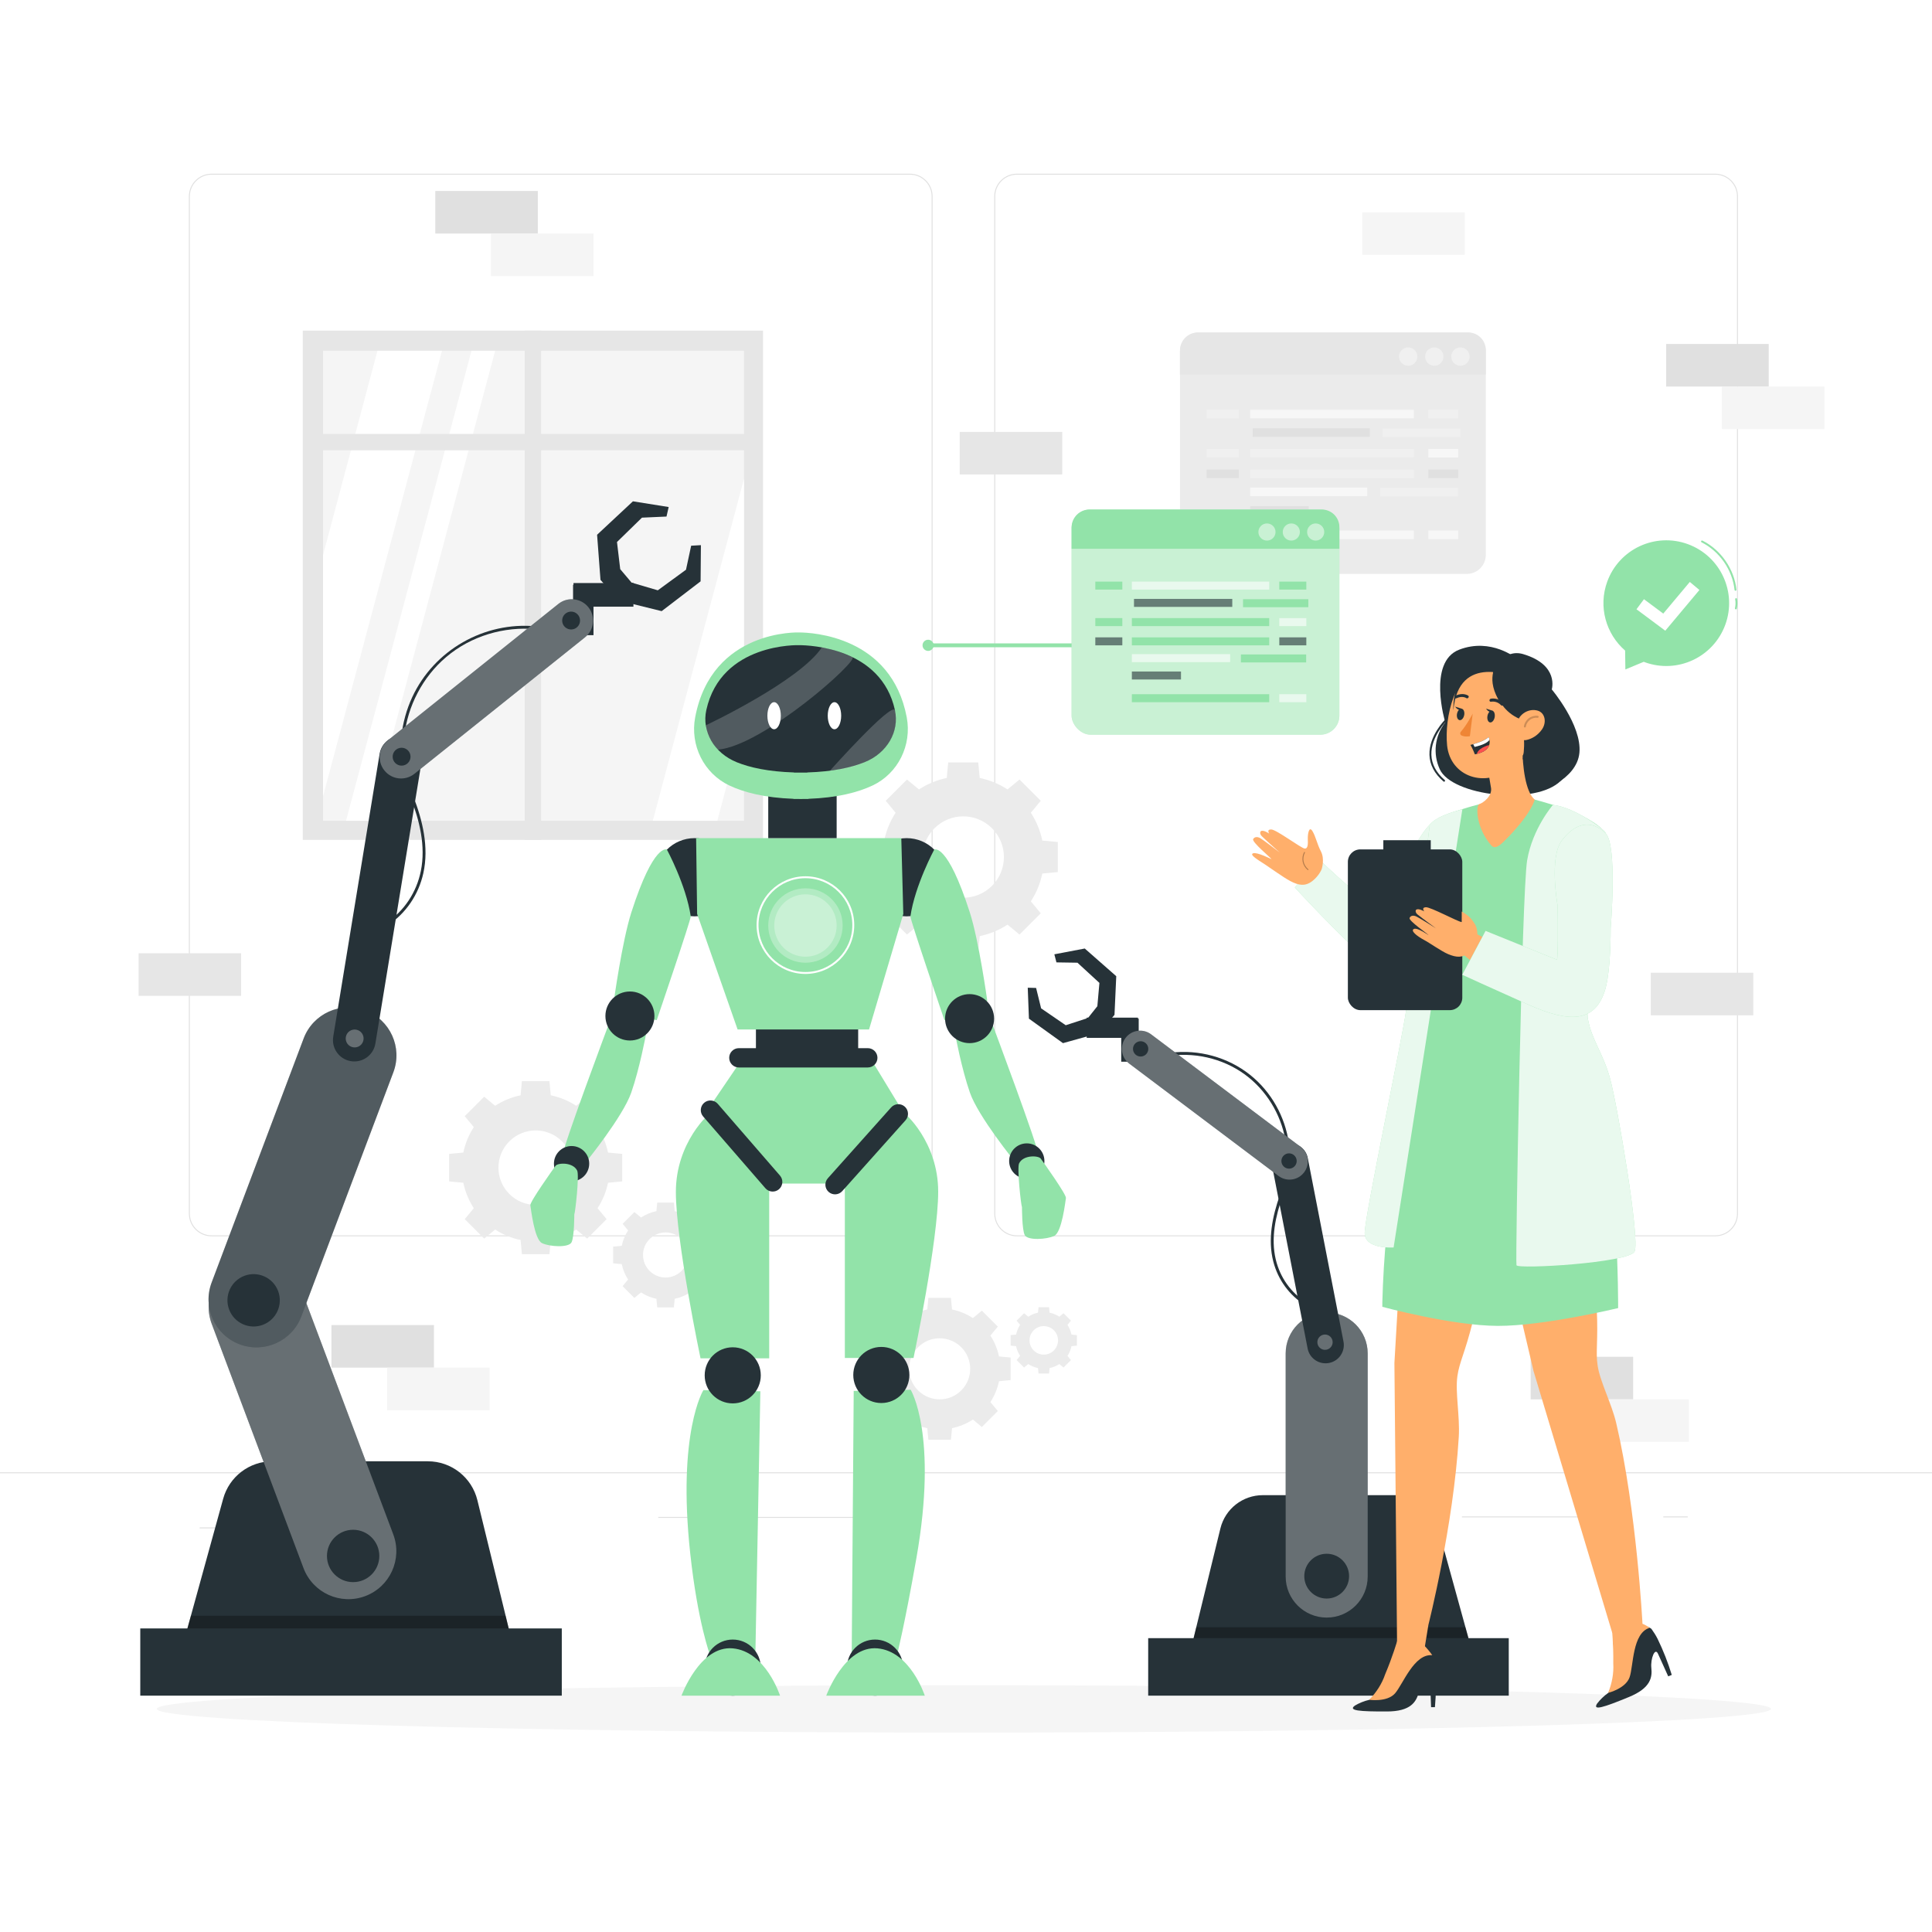<svg class="animated" id="freepik_stories-people-creating-robot" xmlns="http://www.w3.org/2000/svg" viewBox="0 0 500 500" version="1.1" xmlns:xlink="http://www.w3.org/1999/xlink" xmlns:svgjs="http://svgjs.com/svgjs"><style>svg#freepik_stories-people-creating-robot:not(.animated) .animable {opacity: 0;}svg#freepik_stories-people-creating-robot.animated #freepik--background-complete--inject-121 {animation: 7.6s 1 forwards linear slideDown;animation-delay: 0s;}            @keyframes slideDown {                0% {                    opacity: 0;                    transform: translateY(-30px);                }                100% {                    opacity: 1;                    transform: translateY(0);                }            }        </style><g id="freepik--background-complete--inject-121" class="animable animator-active" style="transform-origin: 250px 224.893px;"><g id="el43xz705b4gr" class="animable" style="transform-origin: 250px 224.893px;"><g id="el7dvybb2lf0n" class="animable" style="transform-origin: 250px 213.115px;"><g id="elo7e31i1chrg" class="animable" style="transform-origin: 249.333px 182.456px;"><path d="M443.92,319.954h-180.746c-3.232,0-5.862-2.63-5.862-5.862V50.819c0-3.232,2.63-5.862,5.862-5.862h180.746c3.232,0,5.862,2.629,5.862,5.862V314.092c0,3.233-2.63,5.862-5.862,5.862ZM263.174,45.207c-3.095,0-5.612,2.518-5.612,5.612V314.092c0,3.095,2.518,5.612,5.612,5.612h180.746c3.095,0,5.612-2.517,5.612-5.612V50.819c0-3.094-2.518-5.612-5.612-5.612h-180.746Z" style="fill: rgb(224, 224, 224); transform-origin: 353.547px 182.456px;" id="elqqve35cqk5" class="animable"></path><path d="M235.493,319.954H54.746c-3.232,0-5.862-2.63-5.862-5.862V50.819c0-3.232,2.629-5.862,5.862-5.862H235.493c3.232,0,5.862,2.629,5.862,5.862V314.092c0,3.233-2.63,5.862-5.862,5.862ZM54.746,45.207c-3.094,0-5.612,2.518-5.612,5.612V314.092c0,3.095,2.518,5.612,5.612,5.612H235.493c3.095,0,5.612-2.517,5.612-5.612V50.819c0-3.094-2.518-5.612-5.612-5.612H54.746Z" style="fill: rgb(224, 224, 224); transform-origin: 145.119px 182.456px;" id="elbmh8yblus8" class="animable"></path></g><rect x="0" y="381.024" width="500" height=".25" style="fill: rgb(224, 224, 224); transform-origin: 250px 381.149px;" id="elf82h10ldxr" class="animable"></rect></g><rect x="51.672" y="395.288" width="16.06" height=".25" style="fill: rgb(224, 224, 224); transform-origin: 59.702px 395.413px;" id="elsk0uolwqr6g" class="animable"></rect><rect x="170.352" y="392.578" width="53.53" height=".25" style="fill: rgb(224, 224, 224); transform-origin: 197.117px 392.703px;" id="ellm7erw1xjr" class="animable"></rect><rect x="68.732" y="404.578" width="36.25" height=".25" style="fill: rgb(224, 224, 224); transform-origin: 86.857px 404.703px;" id="ele51pqc9b316" class="animable"></rect><rect x="378.352" y="392.448" width="43.19" height=".25" style="fill: rgb(224, 224, 224); transform-origin: 399.947px 392.573px;" id="elpfl5zyagh9b" class="animable"></rect><rect x="430.452" y="392.448" width="6.33" height=".25" style="fill: rgb(224, 224, 224); transform-origin: 433.617px 392.573px;" id="el2gqnv6i45il" class="animable"></rect><rect x="316.212" y="398.678" width="53.89" height=".25" style="fill: rgb(224, 224, 224); transform-origin: 343.157px 398.803px;" id="elcf0e7fe3jus" class="animable"></rect></g><g id="elokm5ncascv" class="animable" style="transform-origin: 137.912px 151.459px;"><rect x="78.356" y="85.556" width="119.113" height="131.806" style="fill: rgb(230, 230, 230); transform-origin: 137.912px 151.459px;" id="ele4fvim9dl6o" class="animable"></rect><rect x="83.597" y="90.777" width="108.943" height="121.635" style="fill: rgb(245, 245, 245); transform-origin: 138.069px 151.595px;" id="elcbn47go7mv5" class="animable"></rect><polygon points="114.387 90.777 83.597 206.087 83.597 143.662 97.686 90.777 114.387 90.777" style="fill: rgb(255, 255, 255); transform-origin: 98.992px 148.432px;" id="elxa5bjhdjnw" class="animable"></polygon><polygon points="128.147 90.777 95.676 212.412 89.552 212.412 122.023 90.777 128.147 90.777" style="fill: rgb(255, 255, 255); transform-origin: 108.85px 151.595px;" id="el8hf5cj0csu6" class="animable"></polygon><polygon points="192.54 123.946 192.54 186.382 185.644 212.412 168.943 212.412 192.54 123.946" style="fill: rgb(255, 255, 255); transform-origin: 180.741px 168.179px;" id="el9jzlbzg6z46" class="animable"></polygon><rect x="135.797" y="85.556" width="4.231" height="131.806" style="fill: rgb(230, 230, 230); transform-origin: 137.912px 151.459px;" id="elkmk9lzasht" class="animable"></rect><rect x="80.424" y="112.301" width="114.76" height="4.231" style="fill: rgb(230, 230, 230); transform-origin: 137.804px 114.416px;" id="elhyv8vqnk7a5" class="animable"></rect></g><g id="elt8rvhwaq5tc" class="animable" style="transform-origin: 344.954px 117.287px;"><g id="elp5ozvq902pn" class="animable" style="transform-origin: 344.954px 117.287px;"><rect x="305.38" y="86.044" width="79.15" height="62.486" rx="4.936" ry="4.936" style="fill: rgb(235, 235, 235); transform-origin: 344.955px 117.287px;" id="el493tvl5pq4c" class="animable"></rect><path d="M310.006,86.044h69.977c2.509,0,4.546,2.037,4.546,4.546v6.35h-79.15v-6.269c0-2.554,2.073-4.627,4.627-4.627Z" style="fill: rgb(230, 230, 230); transform-origin: 344.954px 91.492px;" id="el4ot9gvykp1b" class="animable"></path></g><g id="el83fs0bq9miv" class="animable" style="transform-origin: 371.195px 92.287px;"><g id="el0q038cm6q16p"><path d="M380.333,92.287c0,1.314-1.065,2.378-2.379,2.378s-2.378-1.065-2.378-2.378,1.065-2.379,2.378-2.379,2.379,1.065,2.379,2.379Z" style="fill: rgb(250, 250, 250); opacity: 0.5; transform-origin: 377.955px 92.287px;" class="animable"></path></g><g id="el1a6rr88yxly"><circle cx="371.195" cy="92.287" r="2.378" style="fill: rgb(250, 250, 250); opacity: 0.5; transform-origin: 371.195px 92.287px;" class="animable"></circle></g><g id="el4lgzwrks14x"><path d="M366.813,92.287c0,1.314-1.065,2.378-2.378,2.378s-2.378-1.065-2.378-2.378,1.065-2.379,2.378-2.379,2.378,1.065,2.378,2.379Z" style="fill: rgb(250, 250, 250); opacity: 0.5; transform-origin: 364.435px 92.287px;" class="animable"></path></g></g><g id="eld6j44jcniy7"><rect x="323.548" y="106.049" width="42.348" height="2.218" style="fill: rgb(255, 255, 255); opacity: 0.6; transform-origin: 344.722px 107.158px;" class="animable"></rect></g><rect x="324.208" y="110.847" width="30.301" height="2.218" style="fill: rgb(224, 224, 224); transform-origin: 339.359px 111.956px;" id="el3vzvptqaygs" class="animable"></rect><rect x="369.644" y="106.049" width="7.739" height="2.218" style="fill: rgb(240, 240, 240); transform-origin: 373.514px 107.158px;" id="el1vmkplr8na" class="animable"></rect><rect x="312.277" y="106.049" width="8.331" height="2.218" style="fill: rgb(240, 240, 240); transform-origin: 316.442px 107.158px;" id="elvhrk7pw7y9" class="animable"></rect><rect x="323.548" y="116.178" width="42.348" height="2.218" style="fill: rgb(240, 240, 240); transform-origin: 344.722px 117.287px;" id="elo0dtse01ois" class="animable"></rect><g id="elb6wxzy06o65"><rect x="369.644" y="116.178" width="7.739" height="2.218" style="fill: rgb(255, 255, 255); opacity: 0.6; transform-origin: 373.514px 117.287px;" class="animable"></rect></g><rect x="312.277" y="116.178" width="8.331" height="2.218" style="fill: rgb(240, 240, 240); transform-origin: 316.442px 117.287px;" id="el0stwindrktx" class="animable"></rect><g id="eli7kvu79qdy"><rect x="323.548" y="137.295" width="42.348" height="2.218" style="fill: rgb(255, 255, 255); opacity: 0.6; transform-origin: 344.722px 138.404px;" class="animable"></rect></g><g id="elyukih8hpx9j"><rect x="369.644" y="137.295" width="7.739" height="2.218" style="fill: rgb(255, 255, 255); opacity: 0.6; transform-origin: 373.514px 138.404px;" class="animable"></rect></g><rect x="323.548" y="121.519" width="42.348" height="2.218" style="fill: rgb(240, 240, 240); transform-origin: 344.722px 122.628px;" id="el194muorx9ar" class="animable"></rect><rect x="369.644" y="121.519" width="7.739" height="2.218" style="fill: rgb(224, 224, 224); transform-origin: 373.514px 122.628px;" id="elr27khaf0rk" class="animable"></rect><rect x="312.277" y="121.519" width="8.331" height="2.218" style="fill: rgb(224, 224, 224); transform-origin: 316.442px 122.628px;" id="elw2lbj9gtder" class="animable"></rect><rect x="357.826" y="110.935" width="20.128" height="2.218" style="fill: rgb(240, 240, 240); transform-origin: 367.89px 112.044px;" id="el0ft8xzsfhwbt" class="animable"></rect><g id="elyty5cfiwgj"><rect x="323.548" y="126.175" width="30.301" height="2.218" style="fill: rgb(255, 255, 255); opacity: 0.6; transform-origin: 338.699px 127.284px;" class="animable"></rect></g><rect x="357.167" y="126.262" width="20.128" height="2.218" style="fill: rgb(240, 240, 240); transform-origin: 367.231px 127.371px;" id="elguemwk19rsd" class="animable"></rect><rect x="323.548" y="130.997" width="15.151" height="2.218" style="fill: rgb(224, 224, 224); transform-origin: 331.123px 132.106px;" id="elu1b08q7bdb" class="animable"></rect></g><path d="M231.79,210.342c-1.462,2.226-2.444,4.671-2.968,7.193l-4.017,.378v7.779l4.017,.379c.523,2.521,1.506,4.966,2.968,7.193l-2.565,3.099,5.501,5.5,3.099-2.565c2.226,1.461,4.671,2.445,7.193,2.968l.378,4.017h7.779l.378-4.017c2.522-.524,4.967-1.507,7.193-2.968l3.099,2.565,5.5-5.501-2.565-3.099c1.461-2.226,2.444-4.671,2.968-7.193l4.016-.379v-7.779l-4.016-.379c-.524-2.521-1.507-4.966-2.969-7.192l2.565-3.099-5.5-5.5-3.099,2.565c-2.226-1.462-4.672-2.445-7.193-2.969l-.378-4.017h-7.779l-.378,4.017c-2.522,.524-4.967,1.506-7.193,2.968l-3.099-2.565-5.501,5.501,2.565,3.099Zm24.941,4.015c4.112,4.112,4.112,10.78,0,14.892-4.113,4.113-10.78,4.112-14.892,0-4.113-4.112-4.112-10.78,0-14.892,4.112-4.112,10.78-4.113,14.892,0Z" style="fill: rgb(235, 235, 235); transform-origin: 249.284px 221.802px;" id="elkgjlo1o1fb" class="animable"></path><path d="M122.623,291.702c-1.338,2.037-2.237,4.274-2.716,6.582l-3.676,.346v7.118l3.676,.346c.479,2.307,1.379,4.545,2.716,6.582l-2.348,2.836,5.034,5.033,2.836-2.348c2.037,1.337,4.275,2.237,6.582,2.716l.346,3.676h7.118l.346-3.676c2.308-.479,4.545-1.379,6.582-2.716l2.836,2.348,5.033-5.033-2.347-2.836c1.337-2.037,2.237-4.274,2.716-6.582l3.675-.346v-7.118l-3.675-.346c-.479-2.307-1.379-4.545-2.717-6.582l2.348-2.836-5.033-5.033-2.836,2.348c-2.037-1.338-4.275-2.238-6.582-2.717l-.346-3.676h-7.118l-.346,3.676c-2.307,.479-4.545,1.379-6.582,2.716l-2.836-2.348-5.034,5.034,2.348,2.836Zm22.823,3.674c3.763,3.763,3.763,9.865,0,13.628-3.763,3.763-9.865,3.763-13.628,0-3.763-3.763-3.763-9.864,0-13.628,3.763-3.763,9.864-3.763,13.628,0Z" style="fill: rgb(235, 235, 235); transform-origin: 138.631px 302.189px;" id="el0sajeo3errse" class="animable"></path><path d="M230.055,345.649c-1.097,1.67-1.834,3.505-2.228,5.398l-3.014,.284v5.837l3.014,.284c.392,1.892,1.13,3.727,2.227,5.397l-1.925,2.325,4.128,4.128,2.325-1.925c1.671,1.097,3.505,1.835,5.398,2.227l.284,3.014h5.837l.284-3.014c1.892-.393,3.727-1.131,5.398-2.228l2.325,1.925,4.128-4.128-1.925-2.325c1.097-1.671,1.834-3.505,2.227-5.397l3.014-.284v-5.837l-3.014-.284c-.393-1.892-1.131-3.727-2.228-5.397l1.925-2.325-4.128-4.128-2.325,1.925c-1.671-1.097-3.506-1.835-5.397-2.228l-.284-3.014h-5.837l-.284,3.014c-1.892,.393-3.727,1.13-5.397,2.227l-2.325-1.925-4.128,4.128,1.925,2.325Zm18.716,3.013c3.086,3.086,3.086,8.089,0,11.175-3.086,3.086-8.09,3.086-11.175,0s-3.086-8.089,0-11.175c3.086-3.086,8.089-3.086,11.175,0Z" style="fill: rgb(235, 235, 235); transform-origin: 243.182px 354.248px;" id="elzyroa8041we" class="animable"></path><path d="M162.552,318.436c-.81,1.234-1.354,2.588-1.645,3.986l-2.226,.21v4.31l2.226,.21c.29,1.397,.835,2.752,1.645,3.986l-1.422,1.717,3.048,3.048,1.717-1.422c1.234,.81,2.588,1.355,3.986,1.645l.21,2.226h4.31l.21-2.226c1.397-.29,2.752-.835,3.986-1.645l1.717,1.422,3.048-3.048-1.422-1.717c.81-1.234,1.355-2.588,1.645-3.986l2.226-.21v-4.31l-2.225-.21c-.29-1.397-.835-2.752-1.645-3.986l1.422-1.717-3.048-3.048-1.717,1.422c-1.234-.81-2.589-1.355-3.986-1.645l-.21-2.226h-4.31l-.21,2.226c-1.397,.29-2.752,.835-3.986,1.645l-1.717-1.422-3.048,3.048,1.422,1.717Zm13.821,2.225c2.279,2.279,2.279,5.974,0,8.252-2.279,2.279-5.974,2.279-8.252,0s-2.279-5.973,0-8.252c2.279-2.279,5.973-2.279,8.252,0Z" style="fill: rgb(235, 235, 235); transform-origin: 172.246px 324.787px;" id="elnk1fvl8h77" class="animable"></path><path d="M264,342.871c-.512,.78-.857,1.637-1.04,2.521l-1.407,.132v2.726l1.408,.133c.183,.883,.528,1.74,1.04,2.52l-.899,1.086,1.927,1.927,1.086-.899c.78,.512,1.637,.857,2.52,1.04l.133,1.408h2.726l.133-1.407c.884-.184,1.74-.528,2.52-1.04l1.086,.899,1.927-1.927-.899-1.086c.512-.78,.857-1.637,1.04-2.52l1.407-.133v-2.726l-1.407-.133c-.183-.883-.528-1.74-1.04-2.52l.899-1.086-1.927-1.927-1.086,.899c-.78-.512-1.637-.857-2.52-1.04l-.133-1.408h-2.726l-.133,1.408c-.883,.183-1.74,.528-2.52,1.04l-1.086-.899-1.927,1.927,.899,1.086Zm8.739,1.407c1.441,1.441,1.441,3.777,0,5.218s-3.777,1.441-5.218,0c-1.441-1.441-1.441-3.777,0-5.218,1.441-1.441,3.777-1.441,5.218,0Z" style="fill: rgb(235, 235, 235); transform-origin: 270.13px 346.887px;" id="elqkpwucquyn" class="animable"></path><rect x="352.557" y="54.936" width="26.533" height="11.018" style="fill: rgb(245, 245, 245); transform-origin: 365.824px 60.445px;" id="eljwhmtxmyg4" class="animable"></rect><rect x="35.868" y="246.702" width="26.533" height="11.018" style="fill: rgb(230, 230, 230); transform-origin: 49.135px 252.211px;" id="el6z0hbb134h2" class="animable"></rect><rect x="427.215" y="251.743" width="26.533" height="11.018" style="fill: rgb(230, 230, 230); transform-origin: 440.481px 257.252px;" id="elcwwtyf6bvbh" class="animable"></rect><rect x="248.373" y="111.778" width="26.533" height="11.018" style="fill: rgb(230, 230, 230); transform-origin: 261.639px 117.287px;" id="elq3pajzwgnim" class="animable"></rect><g id="elfgji83wcppm" class="animable" style="transform-origin: 451.68px 100.038px;"><rect x="431.206" y="89.02" width="26.533" height="11.018" style="fill: rgb(224, 224, 224); transform-origin: 444.473px 94.529px;" id="el2b5i3lqg2fq" class="animable"></rect><rect x="445.62" y="100.037" width="26.533" height="11.018" style="fill: rgb(245, 245, 245); transform-origin: 458.887px 105.546px;" id="elf0ns47taxwm" class="animable"></rect></g><g id="el2txr3af8xtr" class="animable" style="transform-origin: 133.128px 60.445px;"><rect x="112.654" y="49.427" width="26.533" height="11.018" style="fill: rgb(224, 224, 224); transform-origin: 125.921px 54.936px;" id="elwu6w5sunb6k" class="animable"></rect><rect x="127.068" y="60.445" width="26.533" height="11.018" style="fill: rgb(245, 245, 245); transform-origin: 140.334px 65.954px;" id="elhyfklz6c6g9" class="animable"></rect></g><g id="elf6iluv9sy1o" class="animable" style="transform-origin: 106.248px 353.944px;"><rect x="85.774" y="342.926" width="26.533" height="11.018" style="fill: rgb(224, 224, 224); transform-origin: 99.04px 348.435px;" id="elontip4f7tbg" class="animable"></rect><rect x="100.188" y="353.944" width="26.533" height="11.018" style="fill: rgb(245, 245, 245); transform-origin: 113.454px 359.453px;" id="elduynh6w2xmf" class="animable"></rect></g><g id="el4sigyd57bla" class="animable" style="transform-origin: 416.601px 362.152px;"><rect x="396.127" y="351.134" width="26.533" height="11.018" style="fill: rgb(224, 224, 224); transform-origin: 409.394px 356.643px;" id="el5l9g2ky7qc5" class="animable"></rect><rect x="410.541" y="362.151" width="26.533" height="11.018" style="fill: rgb(245, 245, 245); transform-origin: 423.808px 367.66px;" id="elvkhv87yyjwf" class="animable"></rect></g></g><g id="freepik--Shadow--inject-121" class="animable" style="transform-origin: 249.448px 442.262px;"><path d="M458.323,442.262c0,3.387-93.516,6.132-208.875,6.132s-208.875-2.745-208.875-6.132,93.516-6.132,208.875-6.132,208.875,2.745,208.875,6.132Z" style="fill: rgb(245, 245, 245); transform-origin: 249.448px 442.262px;" id="elc3eok86hm9v" class="animable"></path></g><g id="freepik--Tab--inject-121" class="animable" style="transform-origin: 292.692px 161px;"><g id="elftzkq1grb7q" class="animable" style="transform-origin: 259.282px 167.008px;"><path d="M241.644,167.008c0,.798-.647,1.445-1.445,1.445s-1.445-.647-1.445-1.445,.647-1.445,1.445-1.445,1.445,.647,1.445,1.445Z" style="fill: rgb(146, 227, 169); transform-origin: 240.199px 167.008px;" id="elmc3zxoy810o" class="animable"></path><rect x="241.039" y="166.508" width="38.772" height="1" style="fill: rgb(146, 227, 169); transform-origin: 260.425px 167.008px;" id="elfhyeohhl64d" class="animable"></rect></g><g id="elrurytw5lfi" class="animable" style="transform-origin: 311.979px 161px;"><g id="elttv2e5dity" class="animable" style="transform-origin: 311.979px 161px;"><rect x="277.329" y="131.863" width="69.3" height="58.274" rx="4.936" ry="4.936" style="fill: rgb(146, 227, 169); transform-origin: 311.979px 161px;" id="elglpxds41dbo" class="animable"></rect><g id="elbq9n122ylh"><rect x="277.329" y="131.863" width="69.3" height="58.274" rx="4.936" ry="4.936" style="fill: rgb(255, 255, 255); opacity: 0.5; transform-origin: 311.979px 161px;" class="animable"></rect></g><path d="M281.956,131.863h60.128c2.509,0,4.546,2.037,4.546,4.546v5.616h-69.3v-5.535c0-2.554,2.073-4.627,4.627-4.627Z" style="fill: rgb(146, 227, 169); transform-origin: 311.98px 136.944px;" id="eleurp5bdfnsa" class="animable"></path></g><g id="elx17jnwocna" class="animable" style="transform-origin: 334.193px 137.684px;"><g id="elwipur06bkrg"><path d="M342.715,137.684c0,1.225-.993,2.218-2.218,2.218s-2.218-.993-2.218-2.218,.993-2.218,2.218-2.218,2.218,.993,2.218,2.218Z" style="fill: rgb(255, 255, 255); opacity: 0.5; transform-origin: 340.497px 137.684px;" class="animable"></path></g><g id="ela48eo2hdofe"><path d="M336.411,137.684c0,1.225-.993,2.218-2.218,2.218s-2.218-.993-2.218-2.218,.993-2.218,2.218-2.218,2.218,.993,2.218,2.218Z" style="fill: rgb(255, 255, 255); opacity: 0.5; transform-origin: 334.193px 137.684px;" class="animable"></path></g><g id="elyos8un5m0wf"><path d="M330.107,137.684c0,1.225-.993,2.218-2.218,2.218s-2.218-.993-2.218-2.218,.993-2.218,2.218-2.218,2.218,.993,2.218,2.218Z" style="fill: rgb(255, 255, 255); opacity: 0.5; transform-origin: 327.889px 137.684px;" class="animable"></path></g></g><g id="eltyshz8fiyh"><rect x="292.924" y="150.519" width="35.545" height="2.068" style="fill: rgb(255, 255, 255); opacity: 0.6; transform-origin: 310.696px 151.553px;" class="animable"></rect></g><g id="eld52n7cbjp6"><rect x="293.478" y="154.994" width="25.434" height="2.068" style="fill: rgb(38, 50, 56); opacity: 0.6; transform-origin: 306.195px 156.028px;" class="animable"></rect></g><rect x="331.082" y="150.519" width="6.992" height="2.068" style="fill: rgb(146, 227, 169); transform-origin: 334.578px 151.553px;" id="elonr8otzis4" class="animable"></rect><rect x="283.464" y="150.519" width="6.992" height="2.068" style="fill: rgb(146, 227, 169); transform-origin: 286.96px 151.553px;" id="elv2ziow0na6" class="animable"></rect><rect x="292.924" y="159.966" width="35.545" height="2.068" style="fill: rgb(146, 227, 169); transform-origin: 310.696px 161px;" id="el1ek2zy24xrc" class="animable"></rect><g id="el5rkht3lric9"><rect x="331.082" y="159.966" width="6.992" height="2.068" style="fill: rgb(255, 255, 255); opacity: 0.6; transform-origin: 334.578px 161px;" class="animable"></rect></g><rect x="283.464" y="159.966" width="6.992" height="2.068" style="fill: rgb(146, 227, 169); transform-origin: 286.96px 161px;" id="ellm46jevgwjj" class="animable"></rect><rect x="292.924" y="179.659" width="35.545" height="2.068" style="fill: rgb(146, 227, 169); transform-origin: 310.696px 180.693px;" id="elpbxc6wkvtfi" class="animable"></rect><g id="elc9mvui1t2v"><rect x="331.082" y="179.659" width="6.992" height="2.068" style="fill: rgb(255, 255, 255); opacity: 0.6; transform-origin: 334.578px 180.693px;" class="animable"></rect></g><rect x="292.924" y="164.946" width="35.545" height="2.069" style="fill: rgb(146, 227, 169); transform-origin: 310.696px 165.981px;" id="el6lqbuy0843w" class="animable"></rect><g id="elhq7jp13divg"><rect x="331.082" y="164.946" width="6.992" height="2.069" style="fill: rgb(38, 50, 56); opacity: 0.6; transform-origin: 334.578px 165.981px;" class="animable"></rect></g><g id="elzhwvp3byjnk"><rect x="283.464" y="164.946" width="6.992" height="2.069" style="fill: rgb(38, 50, 56); opacity: 0.6; transform-origin: 286.96px 165.981px;" class="animable"></rect></g><rect x="321.696" y="155.075" width="16.895" height="2.069" style="fill: rgb(146, 227, 169); transform-origin: 330.144px 156.109px;" id="eli4vwjlfmk8b" class="animable"></rect><g id="elvazb9li08l"><rect x="292.924" y="169.289" width="25.434" height="2.068" style="fill: rgb(255, 255, 255); opacity: 0.6; transform-origin: 305.641px 170.323px;" class="animable"></rect></g><rect x="321.142" y="169.37" width="16.895" height="2.068" style="fill: rgb(146, 227, 169); transform-origin: 329.589px 170.404px;" id="elxaip1s2xsv" class="animable"></rect><g id="elr7w0q0hoea"><rect x="292.924" y="173.786" width="12.717" height="2.068" style="fill: rgb(38, 50, 56); opacity: 0.6; transform-origin: 299.282px 174.82px;" class="animable"></rect></g></g></g><g id="freepik--Robot--inject-121" class="animable" style="transform-origin: 206.558px 301.254px;"><g id="elpqeua94ugzn" class="animable" style="transform-origin: 206.558px 301.254px;"><g id="el34f9t5cyb6t" class="animable" style="transform-origin: 248.749px 267.337px;"><g id="elecs65frswe9" class="animable" style="transform-origin: 245.129px 257.384px;"><g id="eleq4eii76v1"><circle cx="234.623" cy="227.028" r="10.12" style="fill: rgb(38, 50, 56); transform-origin: 234.623px 227.028px; transform: rotate(-69.803deg);" class="animable"></circle></g><path d="M250.982,236.112c2.391,7.438,4.516,22.846,4.516,22.846-2.281,3.79-11.081,5.047-11.081,5.047,0,0-8.913-26.107-8.803-26.857,1.183-8.041,6.165-17.274,6.165-17.274,0,0,3.37-1.907,9.202,16.238Z" style="fill: rgb(146, 227, 169); transform-origin: 245.556px 241.911px;" id="elxbxejoaifpk" class="animable"></path><path d="M256.741,264.813s12.37,33.011,11.87,33.799-5.888,2.119-5.888,2.119c0,0-9.54-11.723-11.71-17.959-2.17-6.236-3.784-14.928-3.784-14.928l9.513-3.031Z" style="fill: rgb(146, 227, 169); transform-origin: 257.927px 282.772px;" id="elzzn9z8seine" class="animable"></path></g><path d="M270.293,300.467c0,2.52-2.043,4.563-4.563,4.563s-4.563-2.043-4.563-4.563,2.043-4.563,4.563-4.563,4.563,2.043,4.563,4.563Z" style="fill: rgb(38, 50, 56); transform-origin: 265.73px 300.467px;" id="elrt9oana0rps" class="animable"></path><circle cx="250.93" cy="263.621" r="6.343" style="fill: rgb(38, 50, 56); transform-origin: 250.93px 263.621px;" id="el24wgms2kvfo" class="animable"></circle><path d="M264.487,312.421c-.245-.478-1.334-10.158-.742-11.35,1.111-2.237,5.007-2.044,5.604-1.227s6.665,9.328,6.515,10.198c-.15,.871-1.032,8.844-3.011,9.8-1.979,.957-6.914,1.233-7.648-.201-.734-1.433-.717-7.221-.717-7.221Z" style="fill: rgb(146, 227, 169); transform-origin: 269.719px 309.958px;" id="elkmku48b3qwe" class="animable"></path></g><g id="elu5h5xjcohqo" class="animable" style="transform-origin: 164.586px 268.688px;"><g id="ely7tzjr3ft4" class="animable" style="transform-origin: 168.837px 257.796px;"><g id="el8xcsjyzvo9s"><circle cx="179.756" cy="227.028" r="10.12" style="fill: rgb(38, 50, 56); transform-origin: 179.756px 227.028px; transform: rotate(-76.776deg);" class="animable"></circle></g><path d="M163.396,236.112c-2.391,7.438-4.516,22.846-4.516,22.846,2.281,3.79,11.081,5.047,11.081,5.047,0,0,8.913-26.107,8.803-26.857-1.183-8.041-6.165-17.274-6.165-17.274,0,0-3.37-1.907-9.203,16.238Z" style="fill: rgb(146, 227, 169); transform-origin: 168.822px 241.911px;" id="el1bag2vadq3z" class="animable"></path><path d="M157.637,264.813s-12.37,33.011-11.87,33.799,5.888,2.119,5.888,2.119c0,0,9.54-11.723,11.71-17.959s3.784-14.928,3.784-14.928l-9.513-3.031Z" style="fill: rgb(146, 227, 169); transform-origin: 156.451px 282.772px;" id="el8l2f6ipfq6y" class="animable"></path></g><path d="M143.359,301.154c0,2.52,2.043,4.563,4.563,4.563s4.563-2.043,4.563-4.563-2.043-4.563-4.563-4.563-4.563,2.043-4.563,4.563Z" style="fill: rgb(38, 50, 56); transform-origin: 147.922px 301.154px;" id="el7dy5y1vuly4" class="animable"></path><path d="M169.365,262.94c0,3.503-2.84,6.343-6.343,6.343s-6.343-2.84-6.343-6.343,2.84-6.343,6.343-6.343,6.343,2.84,6.343,6.343Z" style="fill: rgb(38, 50, 56); transform-origin: 163.022px 262.94px;" id="el7ghqb6cgmqa" class="animable"></path><path d="M148.629,314.297c.245-.478,1.334-10.158,.742-11.35-1.111-2.237-5.007-2.044-5.604-1.227-.597,.817-6.665,9.328-6.515,10.198,.15,.871,1.032,8.844,3.011,9.8,1.979,.956,6.914,1.233,7.648-.201s.717-7.221,.717-7.221Z" style="fill: rgb(146, 227, 169); transform-origin: 143.397px 311.834px;" id="elunxhtg2sv8" class="animable"></path></g><g id="elersln6dzmxu" class="animable" style="transform-origin: 207.288px 234.987px;"><rect x="195.635" y="256.596" width="26.459" height="23.435" style="fill: rgb(38, 50, 56); transform-origin: 208.864px 268.313px;" id="elsa7n8u03cy" class="animable"></rect><polygon points="180.157 216.909 180.416 236.526 190.89 266.424 224.909 266.424 233.773 236.526 233.255 216.909 180.157 216.909" style="fill: rgb(146, 227, 169); transform-origin: 206.965px 241.667px;" id="el4lvode9chor" class="animable"></polygon><polygon points="184.347 285.44 191.1 275.495 226.252 275.495 232.551 285.854 213.967 306.301 202.439 306.301 184.347 285.44" style="fill: rgb(146, 227, 169); transform-origin: 208.449px 290.898px;" id="el5la9zhjlakx" class="animable"></polygon><path d="M188.715,273.762h0c0-1.38,1.119-2.499,2.499-2.499h33.371c1.38,0,2.499,1.119,2.499,2.499h0c0,1.38-1.119,2.499-2.499,2.499h-33.371c-1.38,0-2.499-1.119-2.499-2.499Z" style="fill: rgb(38, 50, 56); transform-origin: 207.899px 273.762px;" id="el31i0vhrlm0s" class="animable"></path><g id="elk9ri8rrk49h"><circle cx="208.449" cy="239.522" r="9.628" style="fill: rgb(255, 255, 255); opacity: 0.3; transform-origin: 208.449px 239.522px;" class="animable"></circle></g><g id="elslyddj1x3mr"><circle cx="208.449" cy="239.522" r="8.075" style="fill: rgb(255, 255, 255); opacity: 0.3; transform-origin: 208.449px 239.522px;" class="animable"></circle></g><g id="elazrq4ibwo8w" class="animable" style="transform-origin: 207.288px 190.291px;"><rect x="198.821" y="203.52" width="17.703" height="13.389" style="fill: rgb(38, 50, 56); transform-origin: 207.672px 210.215px;" id="el2lhgrnc5j6a" class="animable"></rect><path d="M234.666,185.647c-3.965-21.033-24.557-21.958-27.849-21.97h0s-22.594-.904-26.907,21.97c-1.357,7.198,2.227,14.515,8.853,17.639,3.807,1.796,9.141,3.174,16.589,3.447v.045c.66,.009,1.303,.009,1.936,.002,.632,.007,1.276,.007,1.937-.002l-.002-.045c7.449-.273,12.783-1.651,16.591-3.447,6.625-3.125,10.21-10.441,8.853-17.639Z" style="fill: rgb(146, 227, 169); transform-origin: 207.288px 185.229px;" id="elcx8buixy36k" class="animable"></path><path d="M231.609,183.776c-3.536-16.091-21.895-16.799-24.83-16.808h0s-20.145-.692-23.99,16.808c-1.21,5.507,1.986,11.105,7.893,13.495,3.395,1.374,8.15,2.428,14.791,2.637v.034c.589,.007,1.162,.007,1.726,.002,.564,.005,1.137,.006,1.727-.002l-.002-.034c6.642-.209,11.397-1.263,14.792-2.637,5.907-2.391,9.103-7.988,7.893-13.495Z" style="fill: rgb(38, 50, 56); transform-origin: 207.199px 183.456px;" id="el0oiqavvt0jw" class="animable"></path><ellipse cx="200.339" cy="185.228" rx="1.739" ry="3.502" style="fill: rgb(255, 255, 255); transform-origin: 200.339px 185.228px;" id="elaiqnfkl3pp8" class="animable"></ellipse><path d="M217.697,185.228c0,1.934-.778,3.502-1.739,3.502s-1.739-1.568-1.739-3.502,.778-3.502,1.739-3.502,1.739,1.568,1.739,3.502Z" style="fill: rgb(255, 255, 255); transform-origin: 215.958px 185.228px;" id="el490dx7zyvyw" class="animable"></path><g id="elrd6slg9jwnr"><path d="M182.658,187.71s24.17-11.363,30.039-20.161c0,0,2.729,.228,7.894,2.514,1.821,.806-23.063,22.934-34.776,23.942,0,0-3.133-3.248-3.157-6.295Z" style="fill: rgb(255, 255, 255); opacity: 0.2; transform-origin: 201.672px 180.777px;" class="animable"></path></g><g id="el65omu2thpxe"><path d="M214.786,199.458s15.814-17.708,16.823-15.683c.724,1.452,1.776,13.954-16.823,15.683Z" style="fill: rgb(255, 255, 255); opacity: 0.2; transform-origin: 223.355px 191.536px;" class="animable"></path></g></g><path d="M208.442,252.055c-6.968,0-12.638-5.669-12.638-12.638s5.669-12.638,12.638-12.638,12.638,5.669,12.638,12.638-5.669,12.638-12.638,12.638Zm0-24.776c-6.693,0-12.138,5.445-12.138,12.138s5.445,12.138,12.138,12.138,12.138-5.445,12.138-12.138-5.445-12.138-12.138-12.138Z" style="fill: rgb(255, 255, 255); transform-origin: 208.442px 239.417px;" id="elm14n14eneh" class="animable"></path></g><g id="el8jittoeu04p" class="animable" style="transform-origin: 188.692px 361.819px;"><path d="M184.266,287.851c-.684,0-9.351,7.854-9.351,20.616s6.381,43.07,6.381,43.07h17.775v-46.286l-14.805-17.4Z" style="fill: rgb(146, 227, 169); transform-origin: 186.993px 319.694px;" id="el9a4sl6s60sb" class="animable"></path><path d="M182.04,359.758s-6.809,10.895-3.404,42.31c1.933,17.839,5.137,26.302,5.137,26.302h11.717l1.288-68.311-14.739-.301Z" style="fill: rgb(146, 227, 169); transform-origin: 187.23px 394.064px;" id="elhf1l67f9cic" class="animable"></path><path d="M201.609,307.767h0c-1.043,.904-2.621,.792-3.526-.251l-16.109-18.576c-.904-1.043-.792-2.621,.251-3.526h0c1.043-.904,2.621-.792,3.526,.251l16.108,18.575c.904,1.043,.792,2.621-.251,3.526Z" style="fill: rgb(38, 50, 56); transform-origin: 191.917px 296.59px;" id="elbq6h71q49jt" class="animable"></path><path d="M189.632,363.197h0c-4.009,0-7.259-3.25-7.259-7.259h0c0-4.009,3.25-7.259,7.259-7.259h0c4.009,0,7.259,3.25,7.259,7.259h0c0,4.009-3.25,7.259-7.259,7.259Z" style="fill: rgb(38, 50, 56); transform-origin: 189.632px 355.938px;" id="elpe2b8hfnj6j" class="animable"></path><g id="eliowwalrbtao" class="animable" style="transform-origin: 189.122px 431.576px;"><path d="M189.632,438.835h0c-4.009,0-7.259-3.25-7.259-7.259h0c0-4.009,3.25-7.259,7.259-7.259h0c4.009,0,7.259,3.25,7.259,7.259h0c0,4.009-3.25,7.259-7.259,7.259Z" style="fill: rgb(38, 50, 56); transform-origin: 189.632px 431.576px;" id="elpnqxdfwpqx" class="animable"></path><path d="M176.372,438.835s4.722-13.01,13.259-12.243c8.537,.767,12.243,12.243,12.243,12.243h-25.503Z" style="fill: rgb(146, 227, 169); transform-origin: 189.122px 432.697px;" id="elo4o7hdmjfgq" class="animable"></path></g></g><g id="elam7rk9y5l9k" class="animable" style="transform-origin: 228.206px 362.299px;"><path d="M233.451,287.756c.684,0,9.351,7.854,9.351,20.616s-6.381,43.07-6.381,43.07h-17.775v-46.286l14.805-17.4Z" style="fill: rgb(146, 227, 169); transform-origin: 230.724px 319.599px;" id="elbweqrc584od" class="animable"></path><path d="M235.678,359.663s7.124,11.584,1.486,43.584c-3.089,17.532-5.025,25.124-5.025,25.124h-11.717l.517-68.406,14.739-.301Z" style="fill: rgb(146, 227, 169); transform-origin: 229.879px 394.017px;" id="el6067tsd8a0g" class="animable"></path><path d="M214.444,308.461h0c-1.029-.92-1.118-2.5-.199-3.529l16.382-18.335c.92-1.029,2.5-1.118,3.529-.199h0c1.029,.92,1.118,2.5,.199,3.529l-16.381,18.335c-.92,1.029-2.5,1.118-3.529,.199Z" style="fill: rgb(38, 50, 56); transform-origin: 224.3px 297.43px;" id="elom1xj70il6f" class="animable"></path><path d="M228.086,363.102h0c4.009,0,7.259-3.25,7.259-7.259h0c0-4.009-3.25-7.259-7.259-7.259h0c-4.009,0-7.259,3.25-7.259,7.259h0c0,4.009,3.25,7.259,7.259,7.259Z" style="fill: rgb(38, 50, 56); transform-origin: 228.086px 355.843px;" id="el2ixw8wz3cmk" class="animable"></path><g id="elwkbdvlms2d" class="animable" style="transform-origin: 226.582px 431.576px;"><path d="M226.462,438.835h0c4.009,0,7.259-3.25,7.259-7.259h0c0-4.009-3.25-7.259-7.259-7.259h0c-4.009,0-7.259,3.25-7.259,7.259h0c0,4.009,3.25,7.259,7.259,7.259Z" style="fill: rgb(38, 50, 56); transform-origin: 226.462px 431.576px;" id="el8uls2jjdgb5" class="animable"></path><path d="M213.832,438.835s4.722-13.01,13.259-12.243c8.537,.767,12.243,12.243,12.243,12.243h-25.503Z" style="fill: rgb(146, 227, 169); transform-origin: 226.582px 432.697px;" id="elo38gy9dgac" class="animable"></path></g></g></g></g><g id="freepik--Robot_Arm_2--inject-121" class="animable" style="transform-origin: 328.223px 342.155px;"><g id="elr5emd9jz3ho" class="animable" style="transform-origin: 328.223px 342.155px;"><g id="elpymty21v7mp" class="animable" style="transform-origin: 328.223px 342.155px;"><path d="M333.565,295.921c-.962-6.935-4.594-13.432-10.095-17.79-5.743-4.55-13.242-6.583-20.499-5.682-.473,.059-.479,.809,0,.75,7.18-.891,14.647,1.109,20.274,5.708,5.247,4.288,8.667,10.515,9.597,17.213,.066,.476,.789,.273,.723-.199h0Z" style="fill: rgb(38, 50, 56); transform-origin: 318.092px 284.316px;" id="el2pvs5tfy9yd" class="animable"></path><g id="elj7wf7558yy" class="animable" style="transform-origin: 282.093px 259.957px;"><g id="eldm1tim3u8"><rect x="290.173" y="263.623" width="4.525" height="11.147" style="fill: rgb(38, 50, 56); transform-origin: 292.435px 269.197px; transform: rotate(-51.484deg);" class="animable"></rect></g><g id="elahvia0ei5ls"><rect x="281.236" y="263.365" width="13.27" height="5.233" style="fill: rgb(38, 50, 56); transform-origin: 287.871px 265.981px; transform: rotate(-51.483deg);" class="animable"></rect></g><polygon points="272.864 246.973 273.406 249.066 278.843 249.148 284.53 254.377 283.993 260.406 281.568 263.453 275.813 265.329 269.441 260.96 268.142 255.68 265.98 255.621 266.287 263.628 275.097 269.965 284.742 267.276 286.539 264.921 288.431 262.641 288.887 252.639 280.735 245.476 272.864 246.973" style="fill: rgb(38, 50, 56); transform-origin: 277.434px 257.72px;" id="els1xkmrjlro" class="animable"></polygon></g><rect x="297.151" y="423.953" width="93.315" height="14.882" style="fill: rgb(38, 50, 56); transform-origin: 343.808px 431.394px;" id="el7g9k2qexqym" class="animable"></rect><path d="M307.082,431.394l8.756-35.834c1.235-5.055,5.765-8.612,10.969-8.612h34.422c5.08,0,9.535,3.392,10.886,8.289l10.584,38.368-75.618-2.212Z" style="fill: rgb(38, 50, 56); transform-origin: 344.89px 410.277px;" id="elmah3hh8kew" class="animable"></path><path d="M343.344,418.629h0c-5.862,0-10.614-4.752-10.614-10.614v-57.745c0-5.862,4.752-10.614,10.614-10.614h0c5.862,0,10.614,4.752,10.614,10.614v57.745c0,5.862-4.752,10.614-10.614,10.614Z" style="fill: rgb(38, 50, 56); transform-origin: 343.344px 379.142px;" id="el6knyfzvfoip" class="animable"></path><g id="elauecnkavv3n"><path d="M343.344,418.629h0c-5.862,0-10.614-4.752-10.614-10.614v-57.745c0-5.862,4.752-10.614,10.614-10.614h0c5.862,0,10.614,4.752,10.614,10.614v57.745c0,5.862-4.752,10.614-10.614,10.614Z" style="fill: rgb(255, 255, 255); opacity: 0.3; transform-origin: 343.344px 379.142px;" class="animable"></path></g><path d="M343.957,352.736h0c-2.563,.499-5.044-1.175-5.543-3.737l-9.242-47.495c-.499-2.563,1.175-5.044,3.737-5.543h0c2.563-.499,5.044,1.175,5.543,3.737l9.242,47.495c.499,2.563-1.175,5.044-3.737,5.543Z" style="fill: rgb(38, 50, 56); transform-origin: 338.433px 324.348px;" id="el7i15s547884" class="animable"></path><path d="M337.503,303.401h0c-1.57,2.086-4.533,2.505-6.62,.935l-38.662-29.094c-2.086-1.57-2.505-4.533-.935-6.62h0c1.57-2.086,4.533-2.505,6.62-.935l38.663,29.094c2.086,1.57,2.505,4.533,.935,6.62Z" style="fill: rgb(38, 50, 56); transform-origin: 314.395px 286.012px;" id="elkumismkke6l" class="animable"></path><g id="el0hs0ihyv6uq4"><path d="M337.503,303.401h0c-1.57,2.086-4.533,2.505-6.62,.935l-38.662-29.094c-2.086-1.57-2.505-4.533-.935-6.62h0c1.57-2.086,4.533-2.505,6.62-.935l38.663,29.094c2.086,1.57,2.505,4.533,.935,6.62Z" style="fill: rgb(255, 255, 255); opacity: 0.3; transform-origin: 314.395px 286.012px;" class="animable"></path></g><path d="M335.584,300.467c0,1.094-.886,1.98-1.98,1.98s-1.98-.887-1.98-1.98,.886-1.98,1.98-1.98,1.98,.887,1.98,1.98Z" style="fill: rgb(38, 50, 56); transform-origin: 333.604px 300.467px;" id="elyoxshgu663m" class="animable"></path><circle cx="295.198" cy="271.45" r="1.98" style="fill: rgb(38, 50, 56); transform-origin: 295.198px 271.45px;" id="eli0ls6c2w2hb" class="animable"></circle><g id="eltkw6pqc9qzq"><path d="M344.89,347.357c0,1.094-.886,1.98-1.98,1.98s-1.98-.886-1.98-1.98,.886-1.98,1.98-1.98,1.98,.887,1.98,1.98Z" style="fill: rgb(255, 255, 255); opacity: 0.3; transform-origin: 342.91px 347.357px;" class="animable"></path></g><path d="M349.14,407.907c0,3.201-2.595,5.796-5.796,5.796s-5.796-2.595-5.796-5.796,2.595-5.796,5.796-5.796,5.796,2.595,5.796,5.796Z" style="fill: rgb(38, 50, 56); transform-origin: 343.344px 407.907px;" id="el63ztv8yara8" class="animable"></path><path d="M331.231,309.289c-1.929,5.475-3.181,11.471-1.699,17.215,1.209,4.687,4.146,8.739,8.27,11.278,.412,.254,.789-.395,.379-.648-4.07-2.505-6.907-6.537-8.013-11.179-1.313-5.515-.06-11.23,1.786-16.466,.161-.456-.564-.652-.723-.199h0Z" style="fill: rgb(38, 50, 56); transform-origin: 333.619px 323.436px;" id="elm102fkrhech" class="animable"></path></g><g id="elcac5r46aabg"><polygon points="308.9 423.953 380.036 423.953 379.26 421.138 309.588 421.138 308.9 423.953" style="opacity: 0.3; transform-origin: 344.468px 422.546px;" class="animable"></polygon></g></g></g><g id="freepik--Robot_Arm_1--inject-121" class="animable" style="transform-origin: 108.849px 284.289px;"><g id="elkgr8epbf7cs" class="animable" style="transform-origin: 108.849px 284.289px;"><path d="M104.621,190.623c.853-7.93,4.774-15.424,10.863-20.591,6.401-5.432,14.955-7.982,23.284-7.188,.48,.046,.477-.705,0-.75-13.404-1.278-26.442,6.119-32.096,18.357-1.488,3.221-2.421,6.646-2.801,10.172-.052,.479,.699,.476,.75,0h0Z" style="fill: rgb(38, 50, 56); transform-origin: 121.498px 176.466px;" id="elnobb38um9r" class="animable"></path><g id="elux76c0rr399" class="animable" style="transform-origin: 162.832px 146.917px;"><g id="ela4o4w8y9mld"><rect x="148.308" y="151.35" width="5.29" height="13.031" style="fill: rgb(38, 50, 56); transform-origin: 150.953px 157.865px; transform: rotate(-130.218deg);" class="animable"></rect></g><g id="elgtivhnq6dld"><rect x="148.418" y="150.891" width="15.513" height="6.118" style="fill: rgb(38, 50, 56); transform-origin: 156.174px 153.95px; transform: rotate(-130.217deg);" class="animable"></rect></g><polygon points="173.052 131.219 172.491 133.684 166.141 133.967 159.676 140.275 160.513 147.301 163.453 150.778 170.242 152.77 177.536 147.444 178.871 141.229 181.395 141.086 181.314 150.452 171.24 158.162 159.876 155.355 157.695 152.665 155.405 150.067 154.526 138.395 163.802 129.742 173.052 131.219" style="fill: rgb(38, 50, 56); transform-origin: 167.961px 143.952px;" id="elmkrwkwpjsb8" class="animable"></polygon></g><g id="elrl8gus6qnjp"><rect x="36.304" y="421.438" width="109.086" height="17.397" style="fill: rgb(38, 50, 56); transform-origin: 90.847px 430.137px; transform: rotate(180deg);" class="animable"></rect></g><path d="M133.782,430.137l-10.235-41.89c-1.444-5.91-6.74-10.067-12.823-10.067h-40.24c-5.939,0-11.146,3.966-12.726,9.69l-12.373,44.853,88.398-2.586Z" style="fill: rgb(38, 50, 56); transform-origin: 89.584px 405.452px;" id="el3rkagezksxu" class="animable"></path><path d="M94.526,413.07h0c6.414-2.411,9.66-9.565,7.249-15.979l-23.749-63.189c-2.411-6.414-9.565-9.66-15.979-7.249h0c-6.414,2.411-9.66,9.565-7.249,15.979l23.749,63.189c2.411,6.414,9.565,9.66,15.979,7.249Z" style="fill: rgb(38, 50, 56); transform-origin: 78.287px 369.862px;" id="el7qfe606hzeb" class="animable"></path><g id="el4avetk9v03q"><path d="M94.526,413.07h0c6.414-2.411,9.66-9.565,7.249-15.979l-23.749-63.189c-2.411-6.414-9.565-9.66-15.979-7.249h0c-6.414,2.411-9.66,9.565-7.249,15.979l23.749,63.189c2.411,6.414,9.565,9.66,15.979,7.249Z" style="fill: rgb(255, 255, 255); opacity: 0.3; transform-origin: 78.287px 369.862px;" class="animable"></path></g><path d="M62.003,347.899h0c6.412,2.417,13.569-.821,15.987-7.233l23.814-63.165c2.417-6.412-.821-13.569-7.233-15.987h0c-6.412-2.417-13.569,.821-15.987,7.233l-23.814,63.165c-2.417,6.412,.821,13.569,7.233,15.987Z" style="fill: rgb(38, 50, 56); transform-origin: 78.287px 304.706px;" id="elwmirkxj9zvl" class="animable"></path><g id="elpjenz58iz2s"><path d="M62.003,347.899h0c6.412,2.417,13.569-.821,15.987-7.233l23.814-63.165c2.417-6.412-.821-13.569-7.233-15.987h0c-6.412-2.417-13.569,.821-15.987,7.233l-23.814,63.165c-2.417,6.412,.821,13.569,7.233,15.987Z" style="fill: rgb(255, 255, 255); opacity: 0.2; transform-origin: 78.287px 304.706px;" class="animable"></path></g><path d="M90.802,274.627h0c3.012,.494,5.854-1.548,6.347-4.559l11.998-73.177c.494-3.012-1.547-5.854-4.559-6.347h0c-3.012-.494-5.854,1.547-6.347,4.559l-11.998,73.177c-.494,3.012,1.547,5.854,4.559,6.347Z" style="fill: rgb(38, 50, 56); transform-origin: 97.695px 232.586px;" id="el0e5x6g4dogs9" class="animable"></path><path d="M99.479,199.396h0c1.907,2.383,5.384,2.77,7.767,.863l44.168-35.336c2.383-1.907,2.769-5.384,.863-7.767h0c-1.907-2.383-5.384-2.769-7.767-.863l-44.168,35.336c-2.383,1.907-2.769,5.384-.863,7.767Z" style="fill: rgb(38, 50, 56); transform-origin: 125.878px 178.276px;" id="ellkyd4rvx78e" class="animable"></path><g id="elvld00bydbjd"><path d="M99.479,199.396h0c1.907,2.383,5.384,2.77,7.767,.863l44.168-35.336c2.383-1.907,2.769-5.384,.863-7.767h0c-1.907-2.383-5.384-2.769-7.767-.863l-44.168,35.336c-2.383,1.907-2.769,5.384-.863,7.767Z" style="fill: rgb(255, 255, 255); opacity: 0.3; transform-origin: 125.878px 178.276px;" class="animable"></path></g><path d="M101.619,195.901c.038,1.278,1.104,2.283,2.382,2.245s2.283-1.104,2.245-2.382-1.104-2.283-2.382-2.245-2.283,1.105-2.245,2.382Z" style="fill: rgb(38, 50, 56); transform-origin: 103.933px 195.832px;" id="elduf8zc1vcqq" class="animable"></path><path d="M145.49,160.664c.038,1.278,1.104,2.283,2.382,2.245,1.278-.038,2.283-1.105,2.245-2.382-.038-1.278-1.104-2.283-2.382-2.245s-2.283,1.105-2.245,2.382Z" style="fill: rgb(38, 50, 56); transform-origin: 147.804px 160.595px;" id="eloew2c3zomh" class="animable"></path><g id="elwuo7z5iry98"><path d="M89.5,268.382c-.207,1.262,.648,2.452,1.91,2.659,1.261,.207,2.452-.648,2.659-1.91,.207-1.262-.648-2.452-1.91-2.659-1.261-.207-2.452,.648-2.659,1.91Z" style="fill: rgb(255, 255, 255); opacity: 0.3; transform-origin: 91.784px 268.756px;" class="animable"></path></g><path d="M84.616,402.68c0,3.742,3.034,6.776,6.776,6.776s6.776-3.034,6.776-6.776-3.034-6.776-6.776-6.776-6.776,3.034-6.776,6.776Z" style="fill: rgb(38, 50, 56); transform-origin: 91.392px 402.68px;" id="elou4acm2zx4q" class="animable"></path><path d="M59.297,338.903c1.316,3.503,5.223,5.275,8.726,3.959,3.503-1.316,5.275-5.223,3.959-8.726-1.316-3.503-5.223-5.275-8.726-3.959-3.503,1.317-5.275,5.223-3.959,8.726Z" style="fill: rgb(38, 50, 56); transform-origin: 65.639px 336.52px;" id="elfg9jjsiq4hp" class="animable"></path><path d="M106.231,206.287c2.335,6.035,3.993,12.657,2.682,19.13-1.113,5.501-4.309,10.386-9.014,13.467-.402,.263-.027,.913,.379,.648,4.763-3.119,8.059-8.006,9.284-13.561,1.48-6.708-.181-13.61-2.607-19.883-.172-.445-.898-.252-.723,.199h0Z" style="fill: rgb(38, 50, 56); transform-origin: 104.924px 222.715px;" id="el5dnuvmmns48" class="animable"></path><g id="elnxpg5odr4r"><polygon points="131.657 421.438 48.498 421.438 49.405 418.147 130.852 418.147 131.657 421.438" style="opacity: 0.3; transform-origin: 90.078px 419.792px;" class="animable"></polygon></g></g></g><g id="freepik--Speech_Bubble--inject-121" class="animable" style="transform-origin: 432.309px 156.541px;"><g id="elx9qng2xtyxn" class="animable" style="transform-origin: 432.309px 156.541px;"><g id="eljvqed7h6dcl" class="animable" style="transform-origin: 432.309px 156.541px;"><path d="M446.509,161.669c3.077-8.438-1.269-17.773-9.707-20.85s-17.773,1.269-20.85,9.707c-2.375,6.514-.314,13.55,4.626,17.842l.067,4.884,4.765-1.981c.085,.032,.163,.074,.248,.105,8.438,3.077,17.773-1.269,20.85-9.707Z" style="fill: rgb(146, 227, 169); transform-origin: 431.232px 156.541px;" id="ely7wo113g09b" class="animable"></path><path d="M449.143,152.883c-.127,0-.235-.095-.249-.224-.541-5.155-3.887-9.984-8.522-12.302-.124-.062-.174-.212-.112-.335,.062-.124,.215-.173,.335-.112,4.785,2.393,8.238,7.376,8.798,12.697,.014,.138-.086,.261-.223,.275h-.026Z" style="fill: rgb(146, 227, 169); transform-origin: 444.814px 146.383px;" id="el6u69p8or2j3" class="animable"></path><path d="M449.245,157.705c-.019,0-.038-.002-.058-.007-.135-.032-.218-.167-.186-.301,.178-.748,.199-1.543,.062-2.299-.024-.136,.065-.266,.201-.291,.142-.025,.267,.065,.291,.202,.148,.823,.125,1.689-.068,2.503-.027,.115-.13,.192-.243,.192Z" style="fill: rgb(146, 227, 169); transform-origin: 449.323px 156.254px;" id="elyglo2di49gh" class="animable"></path></g><polygon points="430.972 163.226 423.518 157.676 425.455 155.075 430.453 158.797 437.32 150.604 439.806 152.687 430.972 163.226" style="fill: rgb(255, 255, 255); transform-origin: 431.662px 156.915px;" id="el6ac913373dc" class="animable"></polygon></g></g><g id="freepik--Character--inject-121" class="animable" style="transform-origin: 378.351px 305.03px;"><g id="elf8pe0055fdn" class="animable" style="transform-origin: 378.351px 305.03px;"><g id="el2q9vpryb4l9" class="animable" style="transform-origin: 353.093px 232.986px;"><path d="M370.032,213.4c-6.122,6.403-10.165,22.614-10.7,23.001-1.968,1.423-18.123-14.143-18.123-14.143l-6.108,7.42s7.294,7.987,15.693,16.01c8.667,8.278,12.904,9.072,17.483,2.485,4.197-6.036,13.859-26.946,13.859-26.946l-12.104-7.826Z" style="fill: rgb(146, 227, 169); transform-origin: 358.619px 232.986px;" id="elbir3hq6v5jj" class="animable"></path><g id="elzvgl42eowjf"><path d="M370.032,213.4c-6.122,6.403-10.165,22.614-10.7,23.001-1.968,1.423-18.123-14.143-18.123-14.143l-6.108,7.42s7.294,7.987,15.693,16.01c8.667,8.278,12.904,9.072,17.483,2.485,4.197-6.036,13.859-26.946,13.859-26.946l-12.104-7.826Z" style="fill: rgb(255, 255, 255); opacity: 0.8; transform-origin: 358.619px 232.986px;" class="animable"></path></g><g id="elzpew6v4llap" class="animable" style="transform-origin: 333.213px 221.801px;"><path d="M342.053,224.919s.843-2.576-.193-4.564c-1.036-1.988-1.335-3.85-2.208-5.275s-1.238,.8-1.193,2.023c.045,1.223,.084,2.609-.84,2.495-.924-.114-7.328-4.923-8.627-4.936-1.299-.013-.507,1.088-.507,1.088,0,0-1.587-1.126-2.204-.619-.16,.132-.319,.698,.323,1.325,1.446,1.409,4.632,4.21,4.632,4.21-.18-.164-4.36-3.341-5.048-3.735-.899-.515-1.586-.299-1.868,.232-.401,.756,4.648,4.872,4.739,5.194,0,0-3.726-1.903-4.762-1.522-1.036,.381,1.415,1.781,3.186,2.952,1.623,1.073,4.669,3.29,6.425,4.221,2.164,1.147,3.875,1.431,5.693,.029,1.819-1.403,2.449-3.119,2.449-3.119Z" style="fill: rgb(255, 175, 107); transform-origin: 333.213px 221.801px;" id="elxhh72dlbmj" class="animable"></path><g id="ely78u4e6jman"><path d="M338.505,225.182c-.027,0-.056-.009-.079-.028-.656-.531-1.128-1.311-1.294-2.137-.167-.827-.033-1.728,.366-2.472,.033-.062,.108-.083,.17-.051,.061,.032,.083,.108,.051,.169-.373,.693-.498,1.533-.343,2.304,.155,.771,.596,1.498,1.208,1.993,.053,.043,.062,.122,.018,.176-.024,.031-.061,.046-.097,.046Z" style="opacity: 0.3; transform-origin: 337.846px 222.831px;" class="animable"></path></g></g></g><g id="elirq4n9znbz" class="animable" style="transform-origin: 372.107px 358.277px;"><path d="M360.872,352.742l.698,73.811,.261,7.708,5.649-.319,2.194-13.449s6.481-25.579,7.859-48.644c.311-5.313-.95-11.508-.361-15.702,.513-3.682,1.967-5.985,4.026-14.29,2.48-10.087,5.043-23.587,4.413-34.111,0,0,10.793-11.272,8.027-26.638l-28.143-7.481-4.623,79.116Z" style="fill: rgb(255, 175, 107); transform-origin: 377.482px 353.944px;" id="ellqiume6sh3" class="animable"></path><path d="M350.657,441.395c1.122-.667,2.394-1.173,3.755-1.494h0s4.086-2.975,6.2-12.069l5.317-.98c1.827-.3,3.71,.284,4.733,1.47,.142,.167,.253,.348,.331,.538,.242,.968,.405,1.945,.489,2.928,.218,3.341,.176,6.688-.126,10.025h-.994l-.237-6.297c0-2.139-2.319,.347-2.982,2.629-.663,2.282-2.035,4.78-8.22,4.78-7.116,.024-10.113-.215-8.267-1.53Z" style="fill: rgb(38, 50, 56); transform-origin: 360.871px 434.85px;" id="el369bmfdqqj5" class="animable"></path><path d="M361.622,424.571s-1.199,4.158-3.155,8.759c-.805,2.37-2.203,4.601-4.118,6.572,0,0,4.623,.681,6.674-1.649,2.051-2.33,4.954-10.36,9.64-9.882-.352-.596-1.554-2.006-2.083-2.521-.757-.849-6.958-1.279-6.958-1.279Z" style="fill: rgb(255, 175, 107); transform-origin: 362.506px 432.283px;" id="ele60oovqp2h7" class="animable"></path></g><g id="elbgaqhud25n" class="animable" style="transform-origin: 405.689px 359.344px;"><path d="M378.726,277.653l18.157,77.191,20.37,67.757,7.821-2.371s-1.511-29.358-6.782-51.86c-1.21-5.186-4.203-10.76-4.825-14.954-.563-3.673,.185-6.296-.235-14.87-.496-10.364-1.875-24.058-5.506-33.943,0,0,7.128-13.887,.101-27.823l-29.101,.874Z" style="fill: rgb(255, 175, 107); transform-origin: 401.9px 349.691px;" id="elmsl4e6182ja" class="animable"></path><path d="M413.327,440.892c.787-1.041,1.774-1.99,2.913-2.801h0s2.66-4.298,1.184-13.517l4.553-2.915c1.579-.968,3.543-1.138,4.938-.426,.194,.101,.366,.227,.51,.373,.589,.805,1.109,1.648,1.558,2.526,1.464,3.011,2.689,6.127,3.669,9.331l-.92,.375-2.597-5.742c-.808-1.981-2.017,1.197-1.769,3.56,.248,2.363-.08,5.194-5.807,7.53-6.58,2.709-9.446,3.619-8.233,1.705Z" style="fill: rgb(38, 50, 56); transform-origin: 422.853px 431.352px;" id="el61wa9wgks5h" class="animable"></path><path d="M417.127,421.173s.46,4.303,.385,9.302c.15,2.498-.302,5.092-1.331,7.64,0,0,4.538-1.115,5.557-4.047,1.019-2.932,.676-11.464,5.195-12.79-.551-.419-1.175-.771-1.859-1.049-1.022-.5-7.947,.944-7.947,.944Z" style="fill: rgb(255, 175, 107); transform-origin: 421.557px 429.119px;" id="el7p41m22lpvt" class="animable"></path></g><path d="M357.745,337.043v1.16s17.989,4.901,29.9,4.934,31.127-4.606,31.127-4.606c0,0,.157-39.06-5.934-55.789-6.067-16.662-13.875-24.105-13.875-24.105l-32.356,7.915c-3.097,6.735-4.333,20.451-5.414,34.749-1.981,11.819-3.132,23.762-3.446,35.742Z" style="fill: rgb(146, 227, 169); transform-origin: 388.259px 300.887px;" id="elygca0ujj5" class="animable"></path><g id="elm2vpdgb285q"><g style="opacity: 0.3; transform-origin: 368.721px 226.43px;" class="animable"><path d="M370.019,220.424c-.923,1.576-1.239,2.474-1.818,4.29-.578,1.816-.896,5.119-1.039,6.825l3.117,.898c-.121-4.166-.139-7.847-.26-12.013Z" id="elp9w8sifn9f" class="animable" style="transform-origin: 368.721px 226.43px;"></path></g></g><path d="M410.751,232.829l4.448-17.485c-3.244-4.841-18.614-8.561-18.614-8.561l-10.574,.578s-4.064,.907-7.544,2.042c-4.645,1.515-7.157,2.733-8.265,5.311,0,0-1.938,5.711-.773,17.479,.32,3.236,1.053,20.314,.15,25.872l-5.668,14.102c19.321,15.047,44.242-1.722,44.242-1.722-.869-2.657-3.864-8.063-4.256-10.66,.284-3.312,1.213-5.488,2.616-11.288,.271-1.12,3.768-14.58,4.238-15.668Z" style="fill: rgb(146, 227, 169); transform-origin: 389.555px 242.609px;" id="elzg92p57hwd8" class="animable"></path><g id="elk9cdvlg77fl" class="animable" style="transform-origin: 365.823px 266.134px;"><path d="M360.665,322.844s-7.485,.536-7.485-3.755,9.66-49.885,10.73-57.663c1.07-7.778,6.122-48.009,6.122-48.009,1.695-2,5.048-3.017,8.434-4.014l-17.802,113.442Z" style="fill: rgb(146, 227, 169); transform-origin: 365.823px 266.134px;" id="eln02u6sd9olq" class="animable"></path><g id="eldfidg10b0o5"><path d="M360.665,322.844s-7.485,.536-7.485-3.755,9.66-49.885,10.73-57.663c1.07-7.778,6.122-48.009,6.122-48.009,1.695-2,5.048-3.017,8.434-4.014l-17.802,113.442Z" style="fill: rgb(255, 255, 255); opacity: 0.8; transform-origin: 365.823px 266.134px;" class="animable"></path></g></g><g id="elpwgxo6k0mi"><path d="M369.048,247.014s-7.417-3.919-7.978-5.601c-.561-1.683-1.337-6.185,3.815-8.252,1.711-.686,4.722,.859,4.722,.859v12.219l-.559,.775Z" style="opacity: 0.3; transform-origin: 365.136px 240px;" class="animable"></path></g><g id="elib2enmcmea" class="animable" style="transform-origin: 407.842px 268.038px;"><g id="elaffxokzmw" class="animable" style="transform-origin: 407.842px 268.038px;"><path d="M401.9,208.306s-5.293,6.096-6.675,14.339-3.07,103.725-2.763,104.8c.307,1.075,29.013-.614,30.548-3.531,1.535-2.917-4.452-37.916-6.294-44.671-1.842-6.754-4.799-10.126-5.76-15.504-.98-5.481,4.803-50.321,4.525-48.154,.456-.516-8.059-6.73-13.581-7.28Z" style="fill: rgb(146, 227, 169); transform-origin: 407.842px 268.038px;" id="elh0sbgrukqak" class="animable"></path><g id="elohocakphdk"><path d="M401.9,208.306s-5.293,6.096-6.675,14.339-3.07,103.725-2.763,104.8c.307,1.075,29.013-.614,30.548-3.531,1.535-2.917-4.452-37.916-6.294-44.671-1.842-6.754-4.799-10.126-5.76-15.504-.98-5.481,4.803-50.321,4.525-48.154,.456-.516-8.059-6.73-13.581-7.28Z" style="fill: rgb(255, 255, 255); opacity: 0.8; transform-origin: 407.842px 268.038px;" class="animable"></path></g></g></g><g id="elesk2030mhib" class="animable" style="transform-origin: 383.092px 238.292px;"><rect x="348.828" y="219.82" width="29.612" height="41.606" rx="3.229" ry="3.229" style="fill: rgb(38, 50, 56); transform-origin: 363.634px 240.623px;" id="elervz0fhgb3" class="animable"></rect><polygon points="380.453 248.473 378.863 247.171 382.136 241.723 383.637 242.468 380.453 248.473" style="fill: rgb(255, 175, 107); transform-origin: 381.25px 245.098px;" id="el0mrgocsmggx" class="animable"></polygon><path d="M381.617,239.019c-1.153-1.782-1.853-2.219-3.315-3.121l-.013,2.732c-.881-.026-8.079-3.943-9.305-3.84-1.226,.102-.381,1.071-.381,1.071,0,0-1.595-.921-2.132-.388-.139,.138-.239,.686,.422,1.22,1.488,1.201,4.739,3.56,4.739,3.56-.184-.139-4.405-2.764-5.089-3.075-.893-.406-1.522-.142-1.74,.384-.311,.748,4.812,4.181,4.927,4.477,0,0-2.883-2.075-3.826-1.624-.943,.451,.801,1.857,2.574,2.804,1.625,.868,4.586,2.997,6.324,3.719,2.141,.89,3.779,1.007,5.37-.476,1.59-1.483,2.033-3.157,2.033-3.157,0,0,.567-2.503-.586-4.285Z" style="fill: rgb(255, 175, 107); transform-origin: 373.567px 241.192px;" id="elnpqx3o13tf" class="animable"></path><g id="el9m5156lxdqk" class="animable" style="transform-origin: 397.898px 238.292px;"><path d="M415.482,215.585c-5.082-4.65-9.223-.78-11.292,1.949-3.314,4.396-1.103,16.703-1.103,16.703l.024,.01c.091,6.024,.107,13.766-.178,14.131l-18.47-7.466-6.022,11.357s6.784,3.125,17.218,7.782c10.944,4.885,17.003,4.221,19.583-3.375,1.272-3.746,1.585-10.8,1.602-16.52h.001s1.801-21.686-1.363-24.571Z" style="fill: rgb(146, 227, 169); transform-origin: 397.898px 238.292px;" id="elz5hg0egftxo" class="animable"></path><g id="eljy8639csi6"><path d="M415.482,215.585c-5.082-4.65-9.223-.78-11.292,1.949-3.314,4.396-1.103,16.703-1.103,16.703l.024,.01c.091,6.024,.107,13.766-.178,14.131l-18.47-7.466-6.022,11.357s6.784,3.125,17.218,7.782c10.944,4.885,17.003,4.221,19.583-3.375,1.272-3.746,1.585-10.8,1.602-16.52h.001s1.801-21.686-1.363-24.571Z" style="fill: rgb(255, 255, 255); opacity: 0.8; transform-origin: 397.898px 238.292px;" class="animable"></path></g></g><rect x="358.005" y="217.446" width="12.274" height="3.455" style="fill: rgb(38, 50, 56); transform-origin: 364.142px 219.173px;" id="el2vrqrcnyvoy" class="animable"></rect></g><g id="elido277yoif" class="animable" style="transform-origin: 389.364px 193.19px;"><path d="M396.125,176.87c4.101,1.518,14.311,18.652,7.818,25.18-6.493,6.528-28.193,3.925-31.327-2.954-1.845-3.994-1.3-8.685,1.412-12.149,0,0-4.696-15.617,3.613-18.814s14.889,2.303,14.889,2.303c0,0-.506,4.917,3.595,6.435Z" style="fill: rgb(38, 50, 56); transform-origin: 388.792px 186.473px;" id="elu97m6l4gh2r" class="animable"></path><path d="M394.014,193.662l-4.733,1.125-.003,.003-4.518,2.255c-.002,.068-.004,.137-.006,.214l1.137,6.749c.22,2.014-1.845,3.682-3.172,4.161-.743,.63-.717,6.102,3.23,10.635,1.276,1.465,3.2-1.069,4.661-2.457,5.989-6.305,6.567-9.415,6.567-9.415-2.413-2.014-3.166-8.78-3.163-13.271Z" style="fill: rgb(255, 175, 107); transform-origin: 389.76px 206.453px;" id="el96hmx4n77p6" class="animable"></path><path d="M397.649,183.634c-1.52,7.875-1.988,11.227-6.45,14.951-6.718,5.59-15.84,2.441-16.688-5.643-.707-7.269,1.854-18.909,9.879-21.409,8.025-2.501,14.775,4.216,13.26,12.101Z" style="fill: rgb(255, 175, 107); transform-origin: 386.131px 186.204px;" id="elrmixmoofs1g" class="animable"></path><path d="M388.764,182.628c-.103,.005-.204-.032-.277-.11-1.135-1.227-2.557-.916-2.574-.913-.211,.047-.409-.084-.438-.298-.029-.214,.121-.426,.334-.476,.074-.017,1.859-.408,3.268,1.115,.14,.152,.122,.403-.04,.561-.079,.076-.177,.116-.273,.121Z" style="fill: rgb(38, 50, 56); transform-origin: 387.321px 181.701px;" id="elsl2d2q8figl" class="animable"></path><path d="M376.643,180.728c-.078-.032-.14-.097-.168-.188-.057-.187,.051-.412,.242-.503,1.916-.912,3.206-.038,3.26,0,.153,.107,.172,.337,.043,.515-.128,.178-.356,.236-.509,.13-.05-.035-1.061-.696-2.585,.029-.099,.047-.2,.049-.283,.014Z" style="fill: rgb(38, 50, 56); transform-origin: 378.283px 180.186px;" id="ell6zp7fn4v2c" class="animable"></path><path d="M381.134,184.684s-1.507,2.924-3.078,4.705c-.275,.311-.162,.8,.209,.967,.957,.43,2.141,.176,2.141,.176l.727-5.848Z" style="fill: rgb(239, 133, 53); transform-origin: 379.519px 187.645px;" id="ells1elvmy3va" class="animable"></path><path d="M386.348,183.981c.012-.011,.023-.012,.035-.024l-1.799-.556s.38,.604,.896,.785c-.269,.269-.479,.704-.545,1.206-.111,.847,.225,1.553,.752,1.577,.527,.024,1.045-.644,1.156-1.491,.092-.697-.123-1.293-.495-1.497Z" style="fill: rgb(38, 50, 56); transform-origin: 385.724px 185.185px;" id="el3pi6yrvgnzo" class="animable"></path><path d="M378.381,183.442l.008-.006-1.799-.557s.43,.679,.995,.809c-.263,.261-.469,.678-.533,1.159-.109,.821,.228,1.506,.753,1.529,.525,.024,1.04-.623,1.15-1.444,.097-.723-.154-1.339-.574-1.492Z" style="fill: rgb(38, 50, 56); transform-origin: 377.783px 184.628px;" id="elqkw8ywwpdj" class="animable"></path><path d="M380.551,192.779c.527,.834,1.15,2.451,1.15,2.451,.157-.033,.315-.066,.47-.107,2.125-.501,2.959-1.434,3.239-2.317,.152-.483,.131-.956,.066-1.33-.071-.433-.221-.724-.221-.724-.981,.937-2.929,1.557-3.983,1.844-.44,.125-.722,.182-.722,.182Z" style="fill: rgb(38, 50, 56); transform-origin: 383.038px 192.991px;" id="el3czd6j76ihl" class="animable"></path><path d="M381.273,192.597l.358,.713c2-.477,3.35-1.081,3.846-1.834-.071-.433-.221-.724-.221-.724-.981,.937-2.929,1.557-3.983,1.844Z" style="fill: rgb(255, 255, 255); transform-origin: 383.375px 192.031px;" id="eltvk1gxyijp" class="animable"></path><path d="M382.172,195.123c2.125-.501,2.959-1.434,3.239-2.317-.718,.199-1.563,.518-2.259,1.023-.533,.384-.819,.851-.981,1.294Z" style="fill: rgb(253, 80, 78); transform-origin: 383.791px 193.965px;" id="ellc9zofxjzy" class="animable"></path><path d="M394.061,196.562c6.871-5.414,6.991-25.941-5.967-26.081-12.957-.14-11.951,13.361-11.951,13.361,1.255-15.12,15.965-8.517,15.965-8.517-.692,4.756,1.155,11.432,1.155,11.432,2.051,3.96,.801,9.822,.798,9.805Z" style="fill: rgb(38, 50, 56); transform-origin: 387.401px 183.521px;" id="el7bc50r77uw9" class="animable"></path><path d="M394.206,169.287c9.375,2.793,7.389,9.13,7.389,9.13,0,0,7.805,9.229,7.159,16.376-.645,7.147-10.76,10.265-10.76,10.265,9.929-3.515,8.622-15.182-2.929-18.377-9.557-2.641-8.661-12.908-8.661-12.908,0,0,2.549-6.035,7.803-4.487Z" style="fill: rgb(38, 50, 56); transform-origin: 397.587px 187.045px;" id="el0we5a1q1n7h" class="animable"></path><path d="M388.621,182.21c-.082,0-.162-.04-.21-.114-4.193-6.477-1.097-9.951-.963-10.096,.094-.101,.252-.107,.353-.014,.102,.093,.108,.251,.015,.353-.122,.134-2.954,3.353,1.016,9.485,.075,.116,.042,.271-.074,.346-.042,.027-.089,.04-.136,.04Z" style="fill: rgb(38, 50, 56); transform-origin: 387.547px 177.065px;" id="elk89hgz8ck7" class="animable"></path><path d="M373.728,202.299c-.058,0-.116-.02-.163-.061-2.325-2.003-3.544-4.315-3.624-6.873-.154-4.958,3.975-9.048,4.15-9.219,.099-.096,.257-.095,.354,.004,.097,.099,.095,.257-.004,.354-.042,.041-4.148,4.112-4,8.849,.076,2.411,1.237,4.6,3.45,6.507,.104,.09,.116,.248,.026,.353-.05,.058-.119,.087-.189,.087Z" style="fill: rgb(38, 50, 56); transform-origin: 372.227px 194.187px;" id="elt0uvjyc2o4" class="animable"></path><path d="M399.077,188.75c-1.085,1.585-2.708,2.518-4.146,2.78-2.163,.394-2.967-3.097-2.063-5.179,.814-1.875,3.002-3.007,5.028-2.453,1.996,.546,2.422,3.04,1.182,4.852Z" style="fill: rgb(255, 175, 107); transform-origin: 396.139px 187.659px;" id="el74lc5pqxhog" class="animable"></path><g id="elm6fid5acpw"><path d="M394.638,188.277c-.012,0-.024,0-.038-.003-.136-.021-.229-.148-.209-.285,.125-.825,.58-1.589,1.248-2.096,.669-.507,1.525-.733,2.347-.629,.137,.018,.233,.144,.216,.28s-.148,.233-.28,.216c-.697-.091-1.416,.103-1.979,.531-.565,.429-.95,1.075-1.057,1.772-.019,.124-.125,.212-.247,.212Z" style="opacity: 0.2; transform-origin: 396.296px 186.758px;" class="animable"></path></g></g></g></g><defs>     <filter id="active" height="200%">         <feMorphology in="SourceAlpha" result="DILATED" operator="dilate" radius="2"></feMorphology>                <feFlood flood-color="#32DFEC" flood-opacity="1" result="PINK"></feFlood>        <feComposite in="PINK" in2="DILATED" operator="in" result="OUTLINE"></feComposite>        <feMerge>            <feMergeNode in="OUTLINE"></feMergeNode>            <feMergeNode in="SourceGraphic"></feMergeNode>        </feMerge>    </filter>    <filter id="hover" height="200%">        <feMorphology in="SourceAlpha" result="DILATED" operator="dilate" radius="2"></feMorphology>                <feFlood flood-color="#ff0000" flood-opacity="0.5" result="PINK"></feFlood>        <feComposite in="PINK" in2="DILATED" operator="in" result="OUTLINE"></feComposite>        <feMerge>            <feMergeNode in="OUTLINE"></feMergeNode>            <feMergeNode in="SourceGraphic"></feMergeNode>        </feMerge>            <feColorMatrix type="matrix" values="0   0   0   0   0                0   1   0   0   0                0   0   0   0   0                0   0   0   1   0 "></feColorMatrix>    </filter></defs></svg>